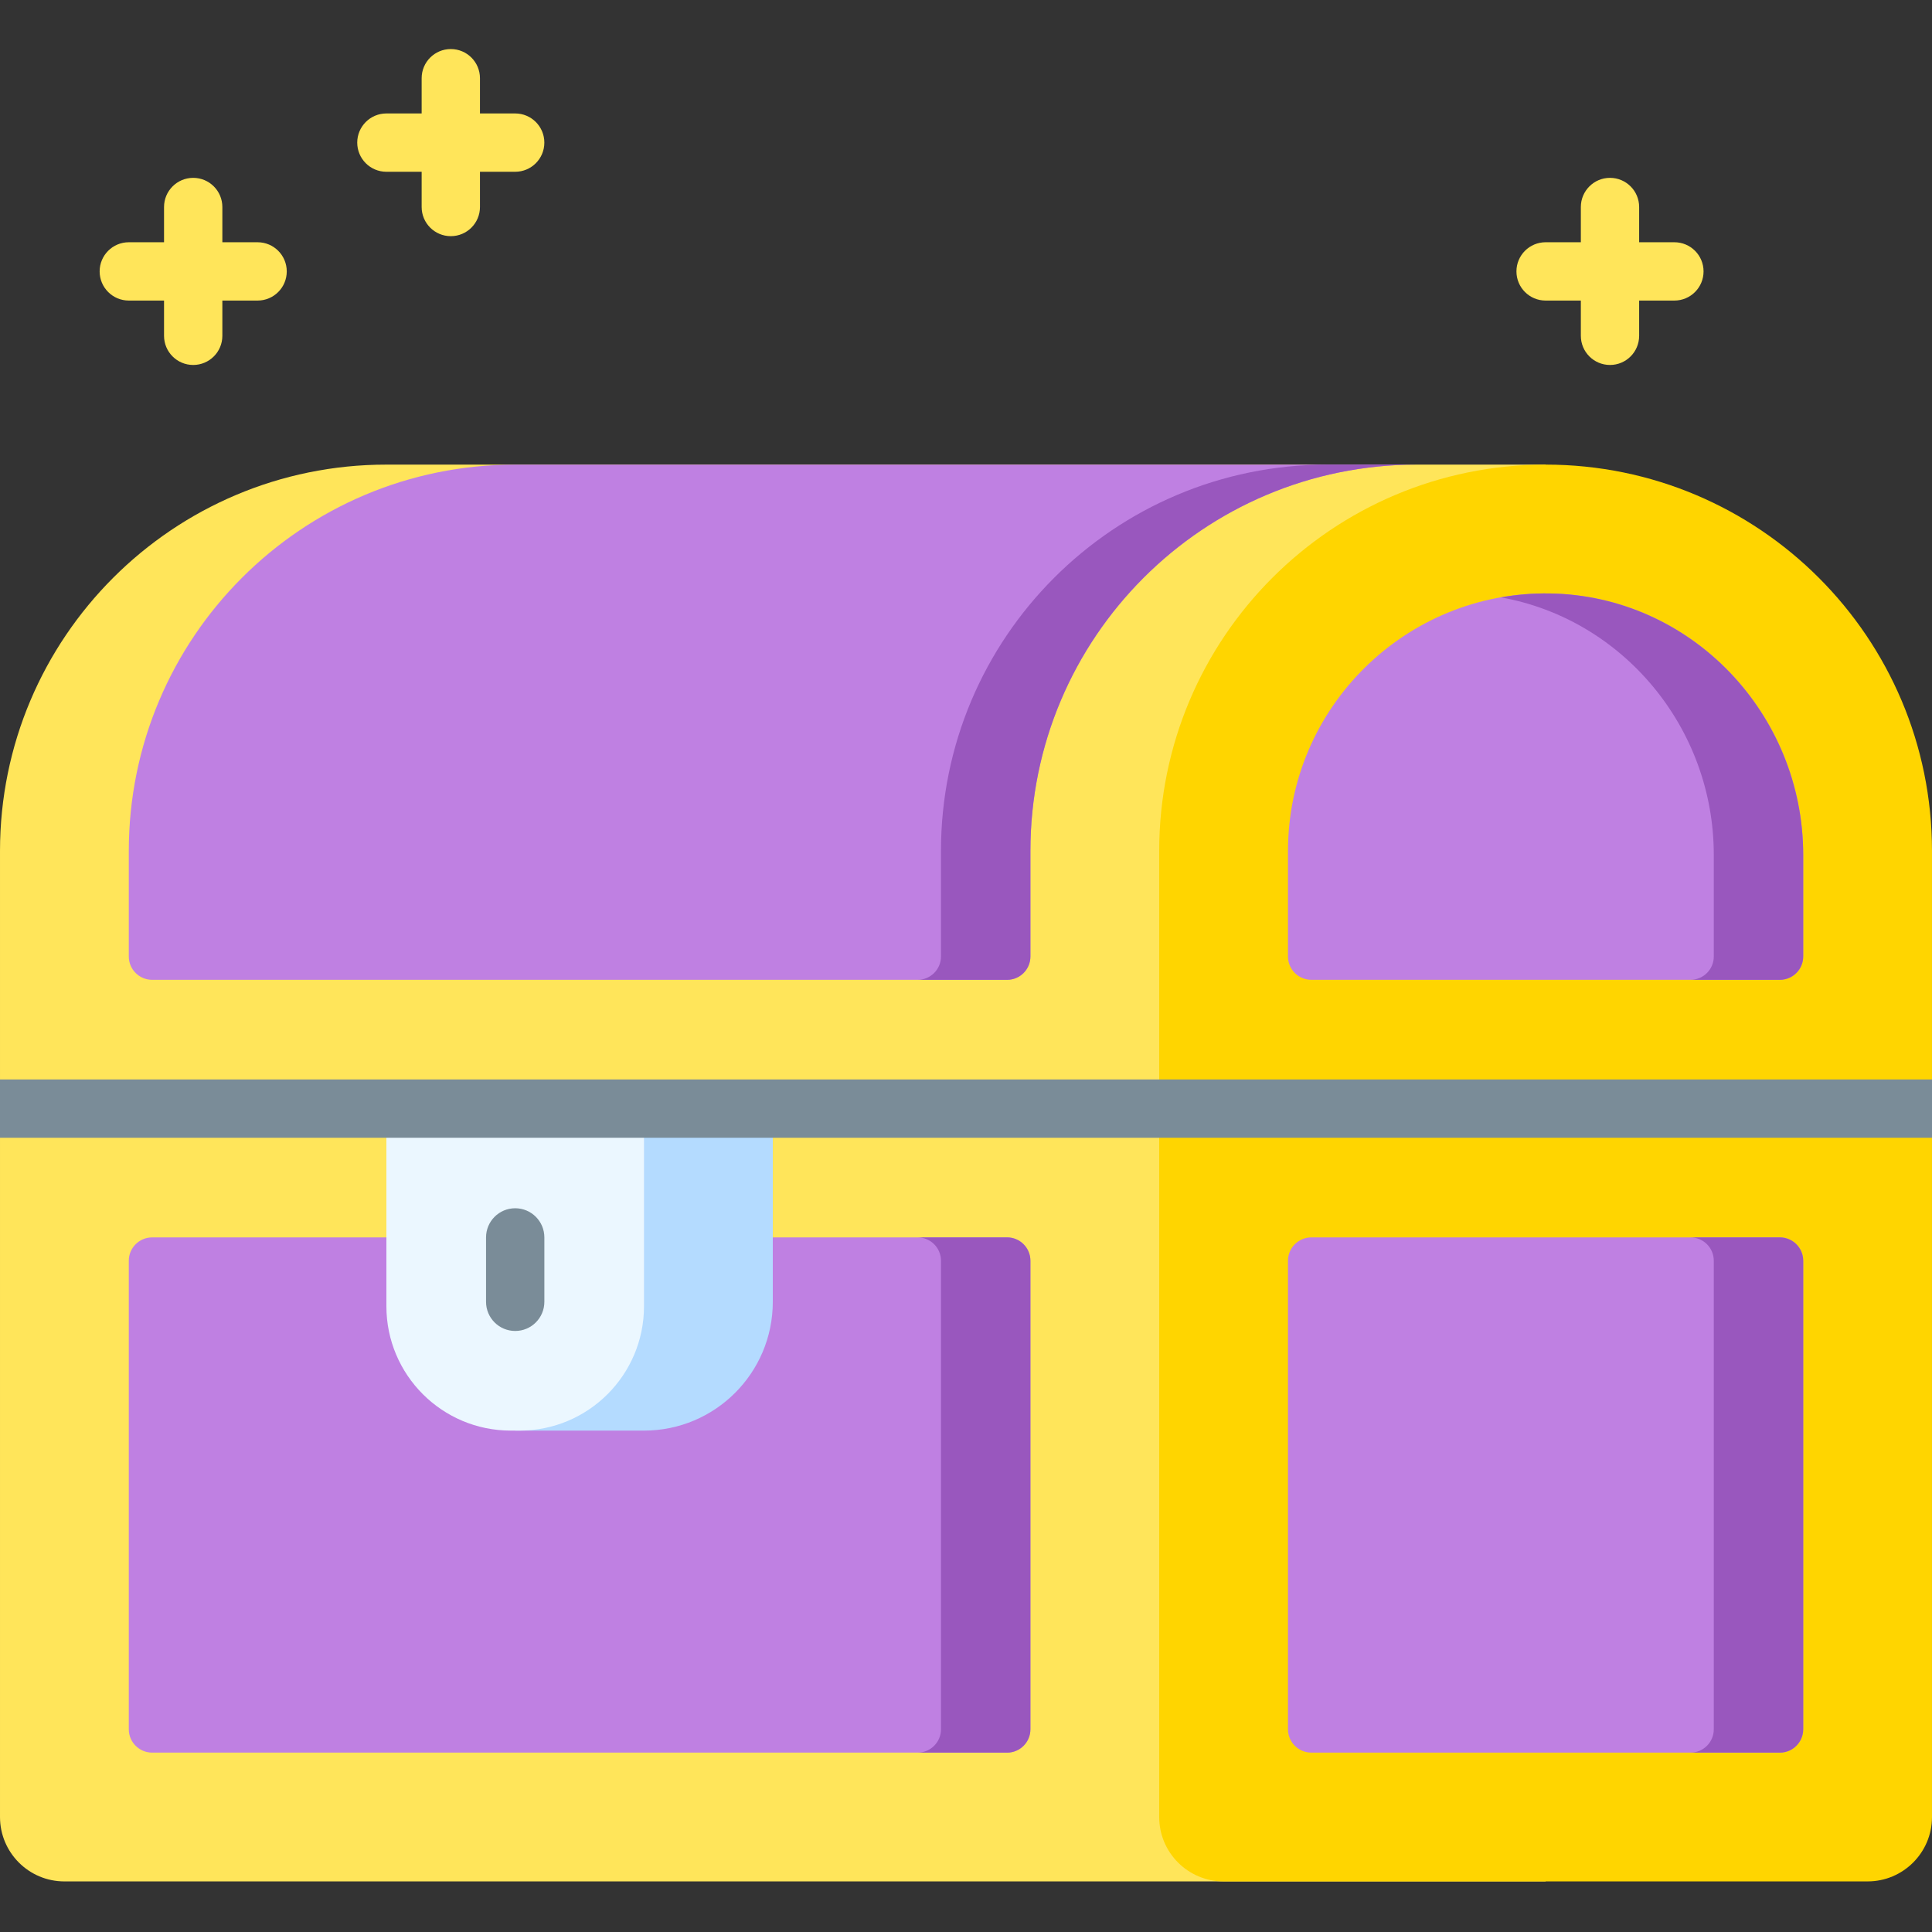 <svg height="512pt" viewBox="0 -13 512.001 512" width="512pt" xmlns="http://www.w3.org/2000/svg"><rect x="0" y="-13" width="512.001" height="512" fill="#333333" stroke="none"/><path d="m409.602 485.594h-392.535c-9.426 0-17.066-7.645-17.066-17.07v-255.996c0-56.555 45.848-102.402 102.398-102.402h307.203zm0 0" fill="#ffe55a"/><path d="m375.469 110.125c-56.555 0-102.402 45.848-102.402 102.402v27.953c0 3.414-2.766 6.18-6.18 6.18h-226.574c-3.414 0-6.18-2.766-6.18-6.18v-27.953c0-56.555 45.848-102.402 102.398-102.402zm0 0" fill="#bf80e2"/><path d="m273.066 321.105v124.172c0 3.414-2.766 6.184-6.18 6.184h-226.57c-3.414 0-6.184-2.77-6.184-6.184v-124.172c0-3.414 2.77-6.18 6.184-6.18h226.57c3.414 0 6.18 2.77 6.18 6.18zm0 0" fill="#bf80e2"/><g fill="#ffe55a"><path d="m51.199 83.719c-4.266 0-7.727-3.457-7.727-7.727v-34.133c0-4.266 3.461-7.727 7.727-7.727 4.27 0 7.727 3.461 7.727 7.727v34.133c0 4.27-3.457 7.727-7.727 7.727zm0 0"/><path d="m68.266 66.652h-34.133c-4.266 0-7.727-3.457-7.727-7.727s3.461-7.727 7.727-7.727h34.133c4.27 0 7.727 3.457 7.727 7.727s-3.457 7.727-7.727 7.727zm0 0"/><path d="m119.469 49.586c-4.27 0-7.727-3.457-7.727-7.727v-34.133c0-4.27 3.457-7.727 7.727-7.727 4.266 0 7.727 3.457 7.727 7.727v34.133c0 4.27-3.461 7.727-7.727 7.727zm0 0"/><path d="m136.535 32.52h-34.137c-4.266 0-7.727-3.457-7.727-7.727 0-4.266 3.461-7.727 7.727-7.727h34.133c4.27 0 7.727 3.461 7.727 7.727 0 4.27-3.457 7.727-7.723 7.727zm0 0"/><path d="m426.664 83.719c-4.266 0-7.723-3.457-7.723-7.727v-34.133c0-4.266 3.457-7.727 7.723-7.727 4.27 0 7.727 3.461 7.727 7.727v34.133c0 4.27-3.457 7.727-7.727 7.727zm0 0"/><path d="m443.734 66.652h-34.133c-4.27 0-7.727-3.457-7.727-7.727s3.457-7.727 7.727-7.727h34.133c4.27 0 7.727 3.457 7.727 7.727s-3.461 7.727-7.727 7.727zm0 0"/></g><path d="m409.602 110.125c-56.555 0-102.402 45.848-102.402 102.402v256c0 9.426 7.641 17.066 17.07 17.066h170.664c9.426 0 17.066-7.641 17.066-17.066v-256c0-56.555-45.848-102.402-102.398-102.402zm0 0" fill="#ffd500"/><path d="m477.867 240.48v-26.918c0-37.461-29.75-68.723-67.207-69.293-38.129-.582-69.328 30.262-69.328 68.258v27.953c0 3.414 2.77 6.18 6.184 6.18h124.168c3.414 0 6.184-2.77 6.184-6.18zm0 0" fill="#bf80e2"/><path d="m341.332 321.105v124.172c0 3.414 2.77 6.184 6.184 6.184h124.168c3.414 0 6.184-2.77 6.184-6.184v-124.172c0-3.414-2.77-6.18-6.184-6.18h-124.168c-3.414 0-6.184 2.77-6.184 6.18zm0 0" fill="#bf80e2"/><path d="m136.531 280.793h68.27v51.199c0 18.852-15.281 34.133-34.133 34.133h-34.133v-85.332zm0 0" fill="#b4dbff"/><path d="m170.668 280.793h-68.27v52.367c0 18.207 14.762 32.965 32.969 32.965h2.336c18.203 0 32.965-14.758 32.965-32.965zm0 0" fill="#ebf7ff"/><path d="m136.535 339.719c-4.27 0-7.727-3.457-7.727-7.727v-17.066c0-4.266 3.457-7.727 7.727-7.727 4.266 0 7.727 3.461 7.727 7.727v17.066c0 4.27-3.461 7.727-7.727 7.727zm0 0" fill="#7a8c98"/><path d="m0 273.066h512v15.453h-512zm0 0" fill="#7a8c98"/><path d="m410.66 144.27c-4.414-.07-8.727.301-12.918 1.039 32.227 5.734 56.43 34.465 56.43 68.254v26.918c0 3.414-2.766 6.18-6.18 6.18h23.691c3.414 0 6.184-2.766 6.184-6.18v-26.918c0-37.461-29.75-68.723-67.207-69.293zm0 0" fill="#9957be"/><path d="m471.684 314.926h-23.691c3.414 0 6.18 2.766 6.18 6.18v124.172c0 3.414-2.766 6.184-6.18 6.184h23.691c3.414 0 6.184-2.77 6.184-6.184v-124.172c0-3.41-2.77-6.18-6.184-6.18zm0 0" fill="#9957be"/><path d="m266.887 314.926h-23.695c3.414 0 6.18 2.766 6.18 6.18v124.172c0 3.414-2.766 6.184-6.18 6.184h23.695c3.414 0 6.18-2.77 6.18-6.184v-124.172c0-3.41-2.766-6.18-6.18-6.18zm0 0" fill="#9957be"/><path d="m351.77 110.125c-56.555 0-102.402 45.848-102.402 102.402v27.953c0 3.414-2.766 6.18-6.18 6.18h23.699c3.414 0 6.18-2.766 6.18-6.18v-27.953c0-56.555 45.848-102.402 102.402-102.402zm0 0" fill="#9957be"/></svg>
